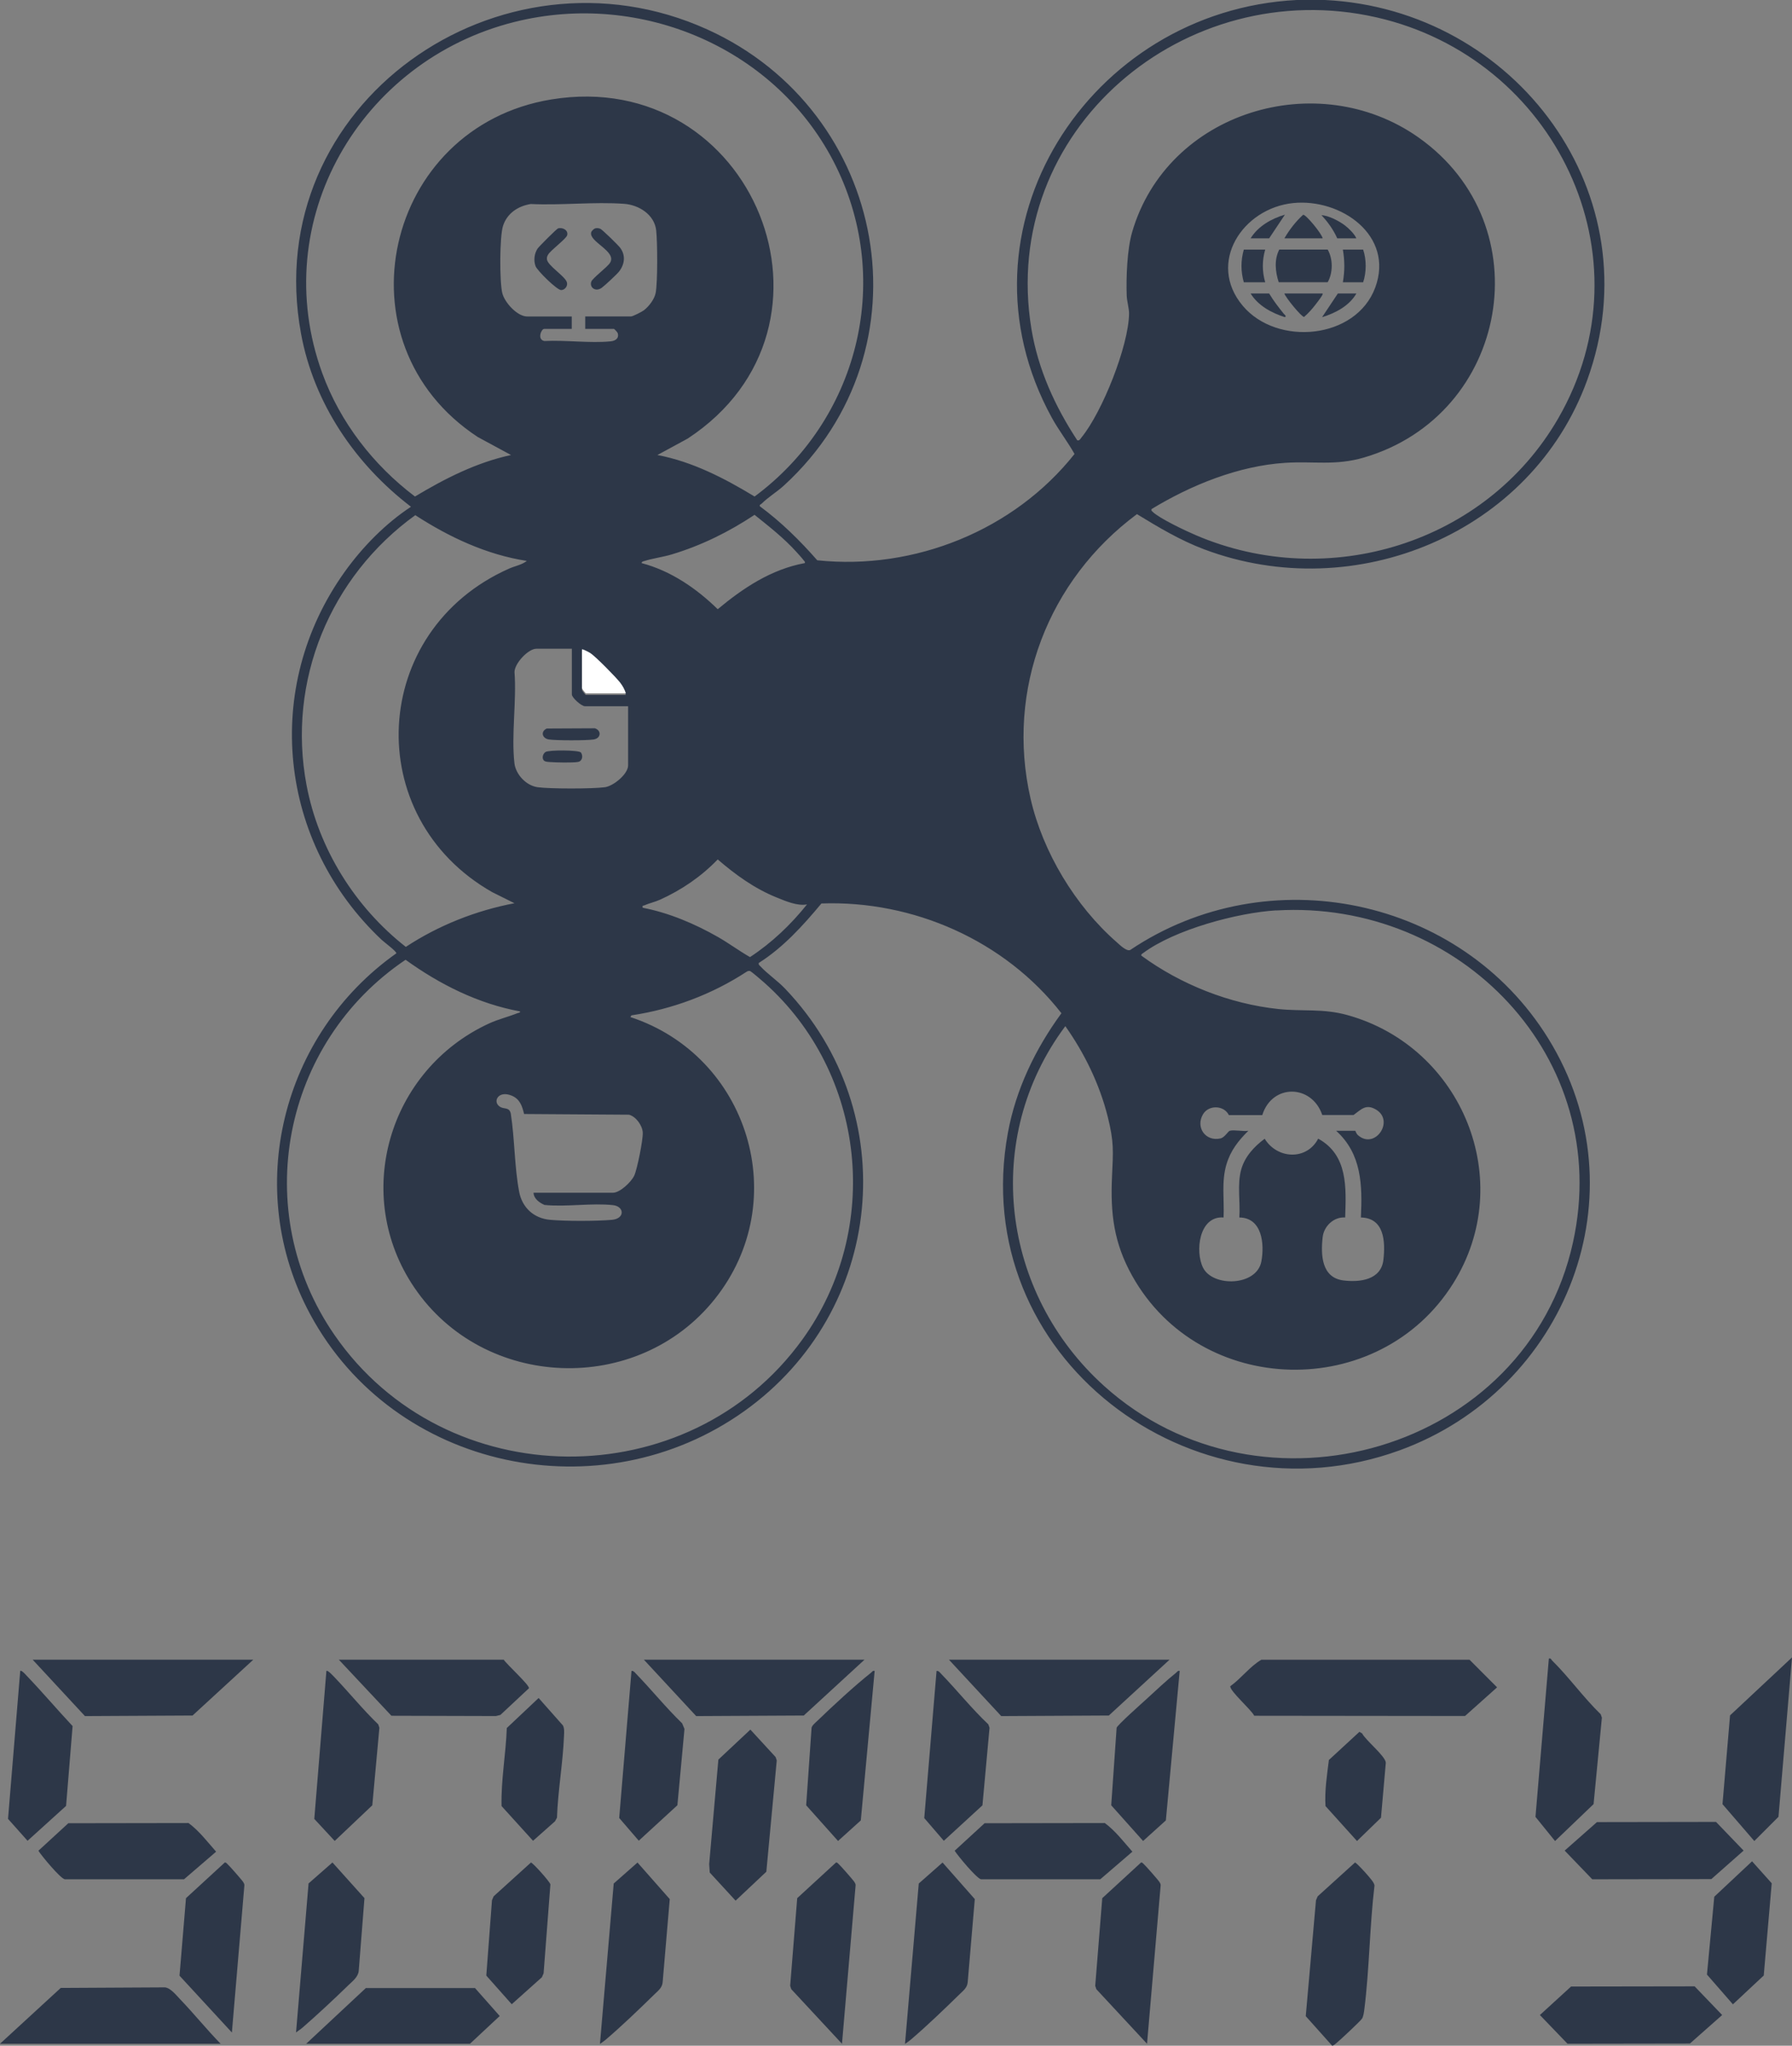 <?xml version="1.0" encoding="UTF-8"?>
<svg id="Layer_1" data-name="Layer 1" xmlns="http://www.w3.org/2000/svg" viewBox="0 0 381.84 435.7">
  <rect x="0" y="0" width="381.84" height="435.7" fill="#808080" stroke="none"/>
  <defs>
    <style>
      .cls-1 {
        fill: #2D3748;
      }
      .cls-2 {
        fill:#ffffff00
      }
    </style>
  </defs>
  <path class="cls-1" d="M282.31,0c40.59,1.96,70.24,41.41,55.89,80.96-11.83,32.61-49.45,48.13-81.61,36.04-5.1-1.92-9.71-4.68-14.33-7.5-18.89,14.01-27.98,37.39-22.67,60.58,2.62,11.43,9.54,22.88,18.35,30.58.65.57,2.07,1.99,2.87,1.68,29.4-19.77,70.45-11.33,89.1,18.85,20.37,32.95,3.84,74.79-31.7,87.71-44.27,16.1-92.18-20.1-83.45-67.63,1.71-9.3,5.87-17.9,11.41-25.47-12.06-15.46-31.51-24.07-51.14-23.38-3.93,4.71-8.13,9.37-13.35,12.67-.09.38.13.49.35.72,1.5,1.62,3.67,3.08,5.29,4.79,25.34,26.6,21.05,68.68-8.68,89.91-30.54,21.81-74.63,12.61-92.54-20.58-14.39-26.66-6.09-59.61,18.35-76.89.1-.39-2.65-2.42-3.12-2.87-21.98-20.69-25.57-53.69-7.87-78.4,3.78-5.28,8.68-10.27,14.11-13.84-11.87-9.08-20.7-22.01-23.43-36.89C55.14,22.13,106.6-13.7,150.71,6.27c38.51,17.44,47.97,68.14,16.35,97.12-1.44,1.32-3.46,2.56-4.76,3.87-.16.16-.5.2-.4.56,4.54,3.35,8.53,7.28,12.24,11.51,20.68,2.18,41.93-6.38,54.82-22.64-1.44-2.58-3.36-5.04-4.82-7.69C202.03,48.76,232.07,2.25,276.31,0h6ZM245.37,108.43c-.09.36.05.38.25.58,1.42,1.41,7.13,4.1,9.18,4.97,28.18,12.08,61.81,1.75,77.2-24.83,20.01-34.57-.74-76.79-38.65-85.44-40.82-9.31-80.56,24-73.57,66.38,1.42,8.59,5.03,16.49,9.77,23.7.51.09.66-.33.91-.64,4.39-5.36,10.04-19.49,10.12-26.36.01-1.11-.46-2.66-.5-3.82-.14-3.87.09-9.87,1.15-13.51,7.46-25.69,39.51-35.39,61.06-20.16,26.46,18.71,19.19,59.09-11.64,68.14-6.12,1.8-10.77.74-16.85,1.14-9.92.64-20.04,4.74-28.42,9.84ZM140.08,96.91c7.46,1.41,14.29,4.95,20.71,8.84,21.9-16.22,29.53-45.54,17.36-70.3C165.79,10.34,136.65-2.1,109.61,4.68c-32.79,8.21-52.76,42.28-40.95,74.78,3.81,10.48,10.91,19.61,19.76,26.29,6.39-3.83,13.12-7.26,20.47-8.84l-7.08-3.83c-30.5-20.01-19.88-66.09,15.67-71.9,43.04-7.04,65.54,48.28,29.05,72.23l-6.45,3.5ZM275.54,43.25c-10.74,1.1-18.43,12.71-10.74,21.87,7.31,8.7,24.16,7.17,28.24-3.89s-7.3-19.02-17.5-17.98ZM124.72,67.4h9.71c.4,0,2.32-.98,2.76-1.31,1.07-.81,2.27-2.37,2.52-3.71.44-2.31.39-10.84.11-13.32-.38-3.37-3.7-5.42-6.83-5.65-6.42-.46-13.41.35-19.89.04-2.71.43-5.04,1.97-5.91,4.64-.75,2.3-.76,11.93-.16,14.34.5,2.01,3.19,4.98,5.33,4.98h9.47v2.64h-5.88c-.62,0-1.55,2.28.05,2.58,4.5-.23,9.7.5,14.12.07,1-.1,1.84-.63,1.5-1.76-.06-.2-.73-.89-.8-.89h-6.12v-2.64ZM112.25,119.46c-8.56-1.31-16.56-5.07-23.76-9.74-18.14,13.09-27.37,35.29-23.17,57.51,2.57,13.58,10.34,25.97,21.15,34.44,6.99-4.59,14.91-7.73,23.15-9.3l-4.72-2.35c-28.11-15.95-26.17-55.73,3.6-68.93,1.22-.54,2.79-.81,3.76-1.64ZM171.49,119.94c.1-.36-.09-.4-.24-.6-.29-.42-1.16-1.35-1.56-1.8-2.64-2.93-5.84-5.43-8.91-7.89-5.46,3.63-11.35,6.54-17.65,8.43-1.89.57-4.03.83-5.8,1.4-.27.09-.58.08-.62.45,6.2,1.63,11.69,5.38,16.22,9.82,5.45-4.54,11.43-8.51,18.55-9.82ZM121.85,138.17h-7.56c-1.74,0-4.63,3.1-4.66,4.94.47,6.14-.7,13.4-.02,19.41.27,2.42,2.51,4.8,4.94,5.14,2.65.36,11.7.36,14.35,0,1.81-.25,4.94-2.79,4.94-4.66v-12.59h-9.23c-.7,0-2.76-1.8-2.76-2.52v-9.71ZM124,138.65v8.28c0,.13.74,1.08.84,1.08h8.51c-.28-.86-.66-1.56-1.21-2.27-.87-1.13-5.28-5.62-6.39-6.32-.24-.15-1.64-.89-1.76-.76ZM171.97,192.62c-2.03.4-4.6-.71-6.54-1.5-4.67-1.89-8.7-4.81-12.5-8.08-3.49,3.63-7.7,6.51-12.3,8.58-1.08.49-2.35.76-3.35,1.21-.28.13-.43-.11-.34.5,5.57,1.07,11.07,3.4,15.99,6.2,2.36,1.34,4.52,2.97,6.88,4.31,4.62-3.02,8.71-6.92,12.15-11.22ZM271.94,193.89c-8.29.5-21.62,4.09-28.34,9.08-.2.15-.48.23-.4.56,8.35,6.13,18.82,10.28,29.17,11.37,5.24.55,9.54-.16,14.77,1.3,24.42,6.8,36.18,35.33,22.5,57.15-15.79,25.18-53.9,24.33-68.4-1.64-3.89-6.96-4.66-13.22-4.29-21.16.25-5.38.44-7.33-.92-12.73-1.73-6.9-4.94-13.49-9.03-19.27-17.86,23.92-13.68,56.87,8.27,76.64,33.49,30.17,90.11,13.92,99.9-30.58,8.68-39.41-24.18-73.04-63.25-70.7ZM110.81,215.41c-8.89-1.63-17.12-5.75-24.39-11-26.3,17.7-33.33,53.6-15.14,79.92,23.6,34.15,75.4,34.56,99.69.96,17.02-23.54,13.6-56.69-8.11-76-.44-.39-2.77-2.41-3.05-2.48s-.49.01-.72.15c-7.37,4.82-15.81,7.98-24.54,9.29l-.24.36c25.14,8.25,34.77,39.08,17.98,60.08-16.46,20.6-49.17,19.35-63.99-2.44-13.41-19.72-5.52-46.37,15.86-56.25,2.04-.94,4.16-1.43,6.16-2.24.23-.09.55-.03.48-.35ZM262.04,240.83c.91-.26,2.9.19,3.96,0-2.16,2.15-3.79,4.2-4.68,7.2-1.08,3.67-.43,7.49-.6,11.27-5.24-.4-6.12,7.26-4.36,10.72,2.1,4.13,11.41,3.93,12.41-1.35.71-3.75.15-9.33-4.69-9.37.23-3.31-.5-7.07.41-10.26.77-2.71,2.76-4.87,4.99-6.51,2.68,4.36,8.98,4.65,11.4-.02,6.37,3.49,5.96,10.46,5.75,16.79-2.4-.18-4.53,1.82-4.8,4.2-.42,3.79-.24,8.64,4.46,9.21,3.51.43,8.01-.12,8.49-4.41.44-3.89.19-8.9-4.8-9,.33-6.89.18-13.55-5.28-18.47h4.08c.06,0,.15.57.6.96,3.61,3.14,7.86-3.1,3.81-5.48-2.14-1.26-3.12-.04-4.77,1.16h-6.67c-2.24-6.58-10.7-6.69-12.78.02h-7.12c-1.06-2.13-4.3-2.2-5.5-.19-1.66,2.77.51,5.89,3.72,5.16.89-.21,1.6-1.52,1.97-1.63ZM113.69,254.03h16.91c1.51,0,3.89-2.28,4.53-3.62s1.91-7.71,1.83-9.2-1.43-3.41-2.93-3.8l-22.36-.15c-.4-1.69-.88-3.17-2.61-3.9-2.96-1.25-4.24,1.42-2.42,2.42.85.47,1.9,0,2.2,1.4.84,5.37.77,11.4,1.79,16.68.65,3.35,3.13,5.62,6.54,5.93s9.79.3,13.2.01c2.83-.24,2.71-2.86.24-3.13-4.55-.5-9.94.43-14.59-.04-1.07-.48-2.28-1.31-2.33-2.59Z"/>
  <path class="cls-1" d="M267.25,365.42c-.58-1.25-5.25-5.29-5.1-6.29,2.34-1.67,4.16-4.2,6.62-5.64h44.36s5.87,5.88,5.87,5.88l-6.83,6.1-44.92-.05Z"/>
  <polygon class="cls-1" points="184.21 353.48 171.27 365.37 148.34 365.49 137.2 353.48 184.21 353.48"/>
  <polygon class="cls-1" points="249.21 353.48 236.27 365.37 213.34 365.49 202.2 353.48 249.21 353.48"/>
  <polygon class="cls-1" points="53.97 353.48 41.03 365.37 18.1 365.49 6.96 353.48 53.97 353.48"/>
  <path class="cls-1" d="M47.01,435.28H0l12.94-11.89,22.21-.12c1.19.12,2.37,1.63,3.23,2.53,2.95,3.07,5.65,6.43,8.63,9.48Z"/>
  <path class="cls-1" d="M288.7,396.68c.28-.05,2.49,2.42,2.85,2.86.46.57,1.24,1.37,1.33,2.03-1.04,8.68-1.08,17.76-2.17,26.4-.07.57-.19,1.45-.47,1.93s-4.85,4.75-5.52,5.27c-.27.21-.51.46-.85.54l-5.64-6.31,2.18-24.68.36-.84,7.94-7.19Z"/>
  <polygon class="cls-1" points="334.76 423.09 361.09 423.05 366.96 429.16 360.09 435.23 334 435.27 328.12 429.16 334.76 423.09"/>
  <polygon class="cls-1" points="340.28 388.07 365.65 388.03 371.53 394.14 364.65 400.21 339.28 400.25 333.4 394.14 340.28 388.07"/>
  <path class="cls-1" d="M72.2,353.48h35.14c.62.99,5.49,5.39,5.37,6.08l-6.08,5.68-.96.24-22.27-.06-11.2-11.94Z"/>
  <path class="cls-1" d="M14.56,388.31l25.61-.04c2.24,1.64,4.02,4,5.88,6.1l-6.84,5.88H13.8c-.94-.18-4.91-4.96-5.62-6.08l6.38-5.86Z"/>
  <path class="cls-1" d="M209.8,388.31l25.61-.04c2.24,1.64,4.02,4,5.88,6.1l-6.84,5.88h-25.41c-.94-.18-4.91-4.96-5.62-6.08l6.38-5.86Z"/>
  <polygon class="cls-1" points="65.24 435.28 77.96 423.41 101.21 423.41 106.48 429.37 100.14 435.28 65.24 435.28"/>
  <polygon class="cls-1" points="159.89 368.37 165.27 374.22 165.51 374.94 163.29 398.64 156.74 404.8 151.23 398.81 151.11 397.02 153.07 374.76 159.89 368.37"/>
  <polygon class="cls-1" points="381.84 353 378.96 386.94 373.81 392.1 367.03 384.25 368.64 365.34 381.84 353"/>
  <path class="cls-1" d="M192.84,435.28l2.93-34.13,5.07-4.47,6.87,7.79-1.51,17.67c-.08,1.19-.94,1.82-1.73,2.59-3.18,3.11-7.08,6.86-10.44,9.71-.17.14-1.16.9-1.2.84Z"/>
  <path class="cls-1" d="M127.84,435.28l2.93-34.13,5.07-4.47,6.87,7.79-1.51,17.67c-.08,1.19-.94,1.82-1.73,2.59-3.18,3.11-7.08,6.86-10.44,9.71-.17.14-1.16.9-1.2.84Z"/>
  <path class="cls-1" d="M330.04,353.24c.47-.12.46.19.67.4,3.6,3.55,6.71,7.92,10.37,11.46l.25.73-1.77,18.41-8.21,7.86-4.17-5.14,2.85-33.71Z"/>
  <path class="cls-1" d="M179.41,435.28l-10.8-11.62-.24-.72,1.5-18.67,8.26-7.59c.28-.05.4.18.58.33.38.32,3.15,3.47,3.36,3.84.14.24.27.43.24.72l-2.9,33.71Z"/>
  <path class="cls-1" d="M244.41,435.28l-10.8-11.62-.24-.72,1.5-18.67,8.26-7.59c.28-.05.4.18.58.33.38.32,3.15,3.47,3.36,3.84.14.24.27.43.24.72l-2.9,33.71Z"/>
  <path class="cls-1" d="M251.37,355.88l-2.95,31.83-4.85,4.38-6.79-7.6,1.15-16.5c.1-.54,5.35-5.2,6.23-6,2.04-1.86,4.35-4.06,6.48-5.76.24-.19.31-.46.72-.36Z"/>
  <path class="cls-1" d="M186.37,355.88l-2.95,31.83-4.85,4.38-6.79-7.6,1.15-16.5c.1-.52.81-1.08,1.19-1.45,3.41-3.28,7.85-7.4,11.51-10.31.24-.19.31-.46.72-.36Z"/>
  <path class="cls-1" d="M199.56,355.88c.45-.07.69.31.96.59,3.42,3.53,6.5,7.4,10.08,10.79l.25.73-1.51,16.51-8.23,7.55-4.17-4.84,2.62-31.32Z"/>
  <path class="cls-1" d="M63.08,432.88l2.67-31.75,5.09-4.46,6.82,7.59-1.22,15.48c-.12,1.32-1.3,2.19-2.21,3.07-3.02,2.94-6.55,6.23-9.72,8.99-.44.39-.98.71-1.44,1.08Z"/>
  <path class="cls-1" d="M134.56,355.88c.45-.07.69.31.96.59,3.34,3.45,6.37,7.22,9.83,10.56l.5,1.2-1.51,16.25-8.23,7.55-4.17-4.84,2.62-31.32Z"/>
  <path class="cls-1" d="M49.41,432.88l-11.16-12.1,1.38-16.51,8.26-7.59c.28-.05.4.18.58.33.38.32,3.15,3.47,3.36,3.84.14.24.27.43.24.72l-2.66,31.31Z"/>
  <path class="cls-1" d="M69.56,355.88c.25-.28,1.57,1.2,1.8,1.43,3.12,3.27,5.98,6.81,9.24,9.95l.24.72-1.51,16.51-8.01,7.59-4.35-4.69,2.58-31.51Z"/>
  <path class="cls-1" d="M14.09,384.61l-8.22,7.44-4.16-4.67,2.6-31.5c.23-.27,1.14.76,1.32.96,3.36,3.5,6.52,7.24,9.84,10.78l-1.39,16.99Z"/>
  <path class="cls-1" d="M114.77,361.64l5.18,5.85c.34.65.26,1.48.23,2.19-.22,5.73-1.3,11.68-1.5,17.45l-.42.77-4.68,4.15-6.71-7.4c-.13-5.53.92-11.07,1.12-16.62l6.79-6.4Z"/>
  <polygon class="cls-1" points="373.33 396.42 377.52 401.1 375.82 420.74 369.25 426.88 363.72 420.54 365.28 403.96 373.33 396.42"/>
  <path class="cls-1" d="M113.12,396.68c.32-.06,4.04,4.07,4.16,4.66l-1.45,18.93-.36.84-6.43,5.75-5.42-6.1,1.21-16.05.36-.84,7.94-7.19Z"/>
  <path class="cls-1" d="M289.66,368.85l.58.33c.77,1.5,4.97,4.82,5.05,6.25l-1.03,11.71-5.11,4.96-6.71-7.44c-.21-3.21.32-6.62.72-9.82l6.5-5.99Z"/>
  <path class="cls-2" d="M124,138.31c.12-.14,1.52.61,1.76.76,1.11.7,5.52,5.19,6.39,6.32.55.72.93,1.41,1.21,2.27h-8.51c-.1,0-.84-.95-.84-1.08v-8.28Z"/>
  <g>
    <path class="cls-1" d="M118.9,48.65c.99-.3,2.25.4,1.95,1.46-.22.78-3.51,3.17-4.06,4.12-.2.35-.28.55-.25.97.07,1.32,3.83,3.58,4.25,4.91.25.79-.43,1.67-1.22,1.67-.89,0-5.08-4.12-5.45-5.09-.45-1.2-.28-2.69.43-3.75.3-.45,4.06-4.2,4.35-4.29Z"/>
    <path class="cls-1" d="M126.82,48.64c.37-.11.68-.05,1.04.06.45.15,3.89,3.53,4.3,4.09,1.19,1.62.95,3.48-.24,5.03-.45.58-3.1,3.05-3.71,3.48-1.26.9-2.59.01-2.24-1.26.21-.78,3.51-3.17,4.05-4.12,1.41-2.43-4.59-4.42-4.05-6.44.07-.27.58-.77.86-.85Z"/>
  </g>
  <g>
    <path class="cls-1" d="M116.5,155.16l10.26-.05c1.46.49,1.29,2.13-.25,2.38s-8.05.24-9.56,0c-1.41-.22-1.84-1.68-.44-2.33Z"/>
    <path class="cls-1" d="M115.91,162c-.5-.5-.25-1.47.33-1.84.7-.45,6.91-.44,7.53.09.52.69.35,1.85-.61,2.03-1.08.2-4.78.12-6,.02-.38-.03-.98-.04-1.25-.31Z"/>
  </g>
  <g>
    <path class="cls-1" d="M272.47,60.11c-.74-2.23-.99-4.84.12-6.96h10.31c1.15,1.98,1.15,4.97,0,6.96h-10.43Z"/>
    <path class="cls-1" d="M269.59,53.16c-.67,2.3-.67,4.66,0,6.96h-4.56c-.66-2.36-.66-4.6,0-6.96h4.56Z"/>
    <path class="cls-1" d="M290.46,53.16c.73,2.19.72,4.78,0,6.96h-4.32c.41-2.41.41-4.55,0-6.96h4.32Z"/>
    <path class="cls-1" d="M281.83,50.76h-8.15c1.07-1.84,2.42-3.59,3.99-5.02.58-.1,4.02,4.08,4.16,5.02Z"/>
    <path class="cls-1" d="M281.83,62.51c.21.18-1.24,1.99-1.45,2.27-.75.98-1.57,1.92-2.51,2.72-.56,0-3.91-4.1-4.2-4.99h8.15Z"/>
    <path class="cls-1" d="M270.43,62.51c.93,1.55,1.99,2.92,3.12,4.32.16.19.64.48.24.72-2.84-.9-5.71-2.45-7.31-5.04h3.96Z"/>
    <path class="cls-1" d="M289.02,50.76h-4.08c-.81-1.81-2-3.49-3.36-4.92,1.46.03,3.78,1.24,5.01,2.18.8.61,2.04,1.82,2.42,2.74Z"/>
    <path class="cls-1" d="M266.48,50.76c1.6-2.6,4.45-4.2,7.31-5.04l-3.36,5.04h-3.96Z"/>
    <path class="cls-1" d="M289.02,62.51c-1.51,2.62-4.48,4.19-7.31,5.04l3.36-5.04h3.96Z"/>
  </g>
</svg>
